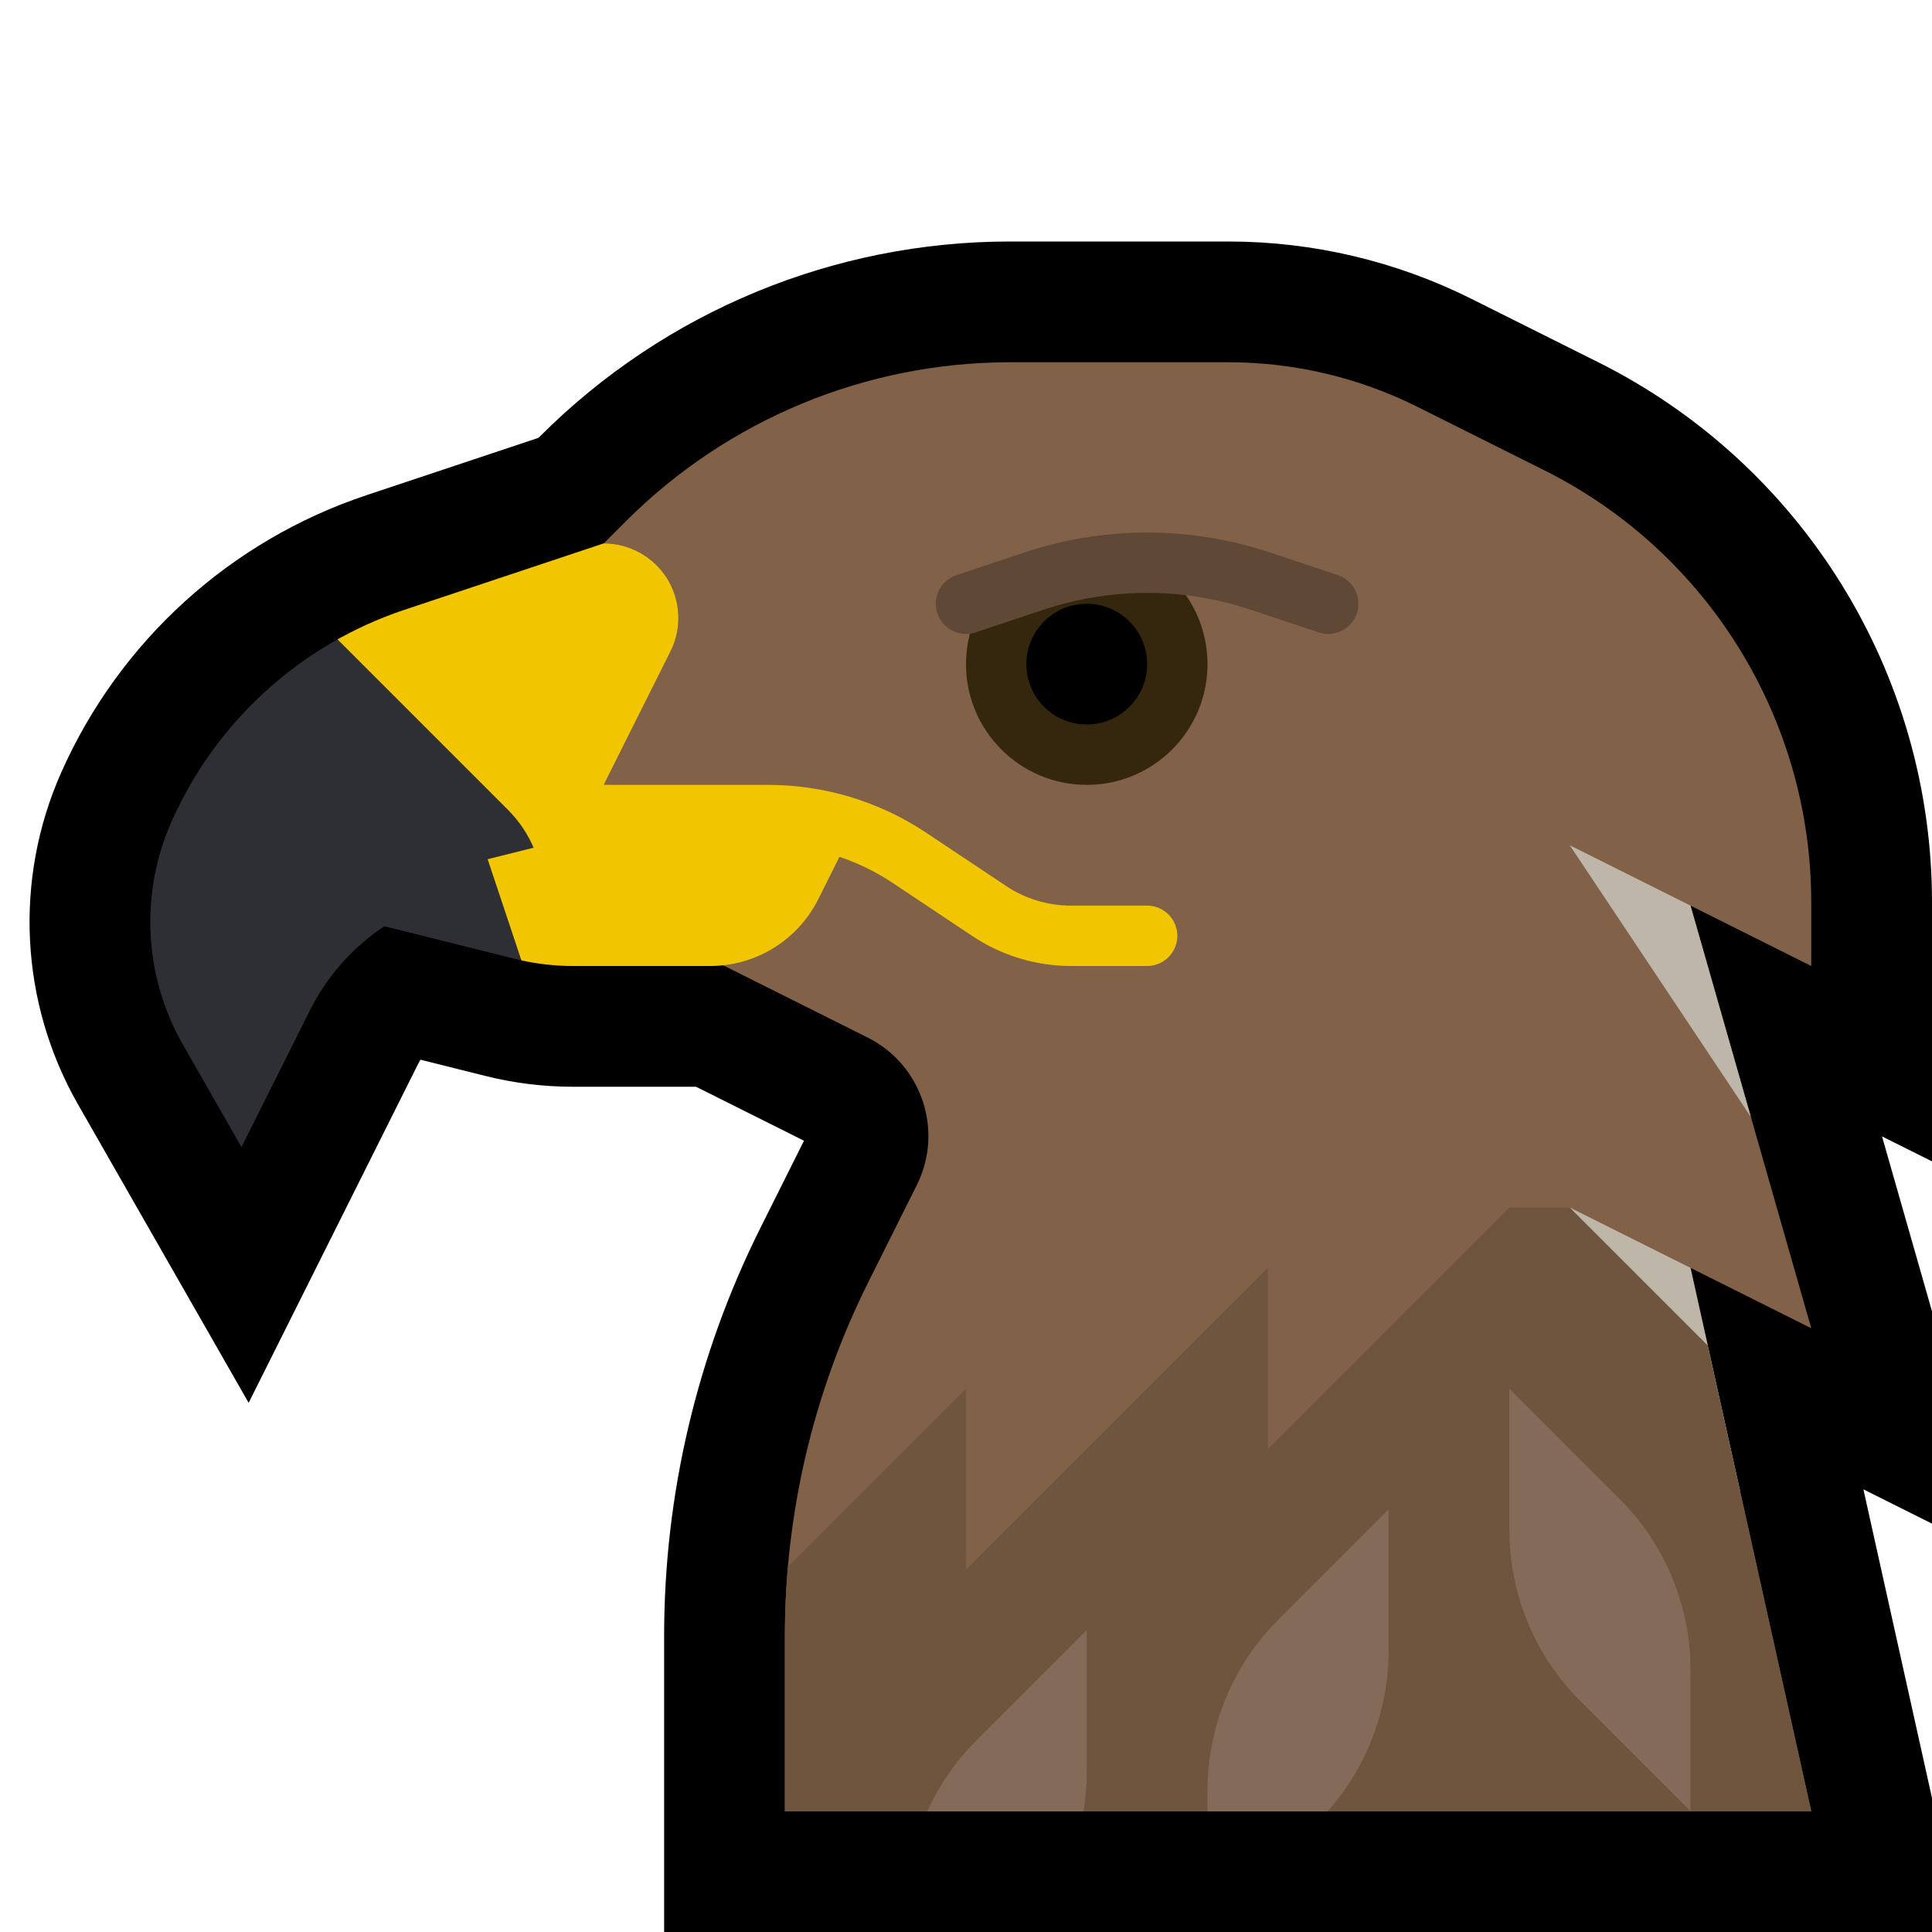 <?xml version="1.0" encoding="UTF-8" standalone="no"?>
<!DOCTYPE svg PUBLIC "-//W3C//DTD SVG 1.1//EN" "http://www.w3.org/Graphics/SVG/1.1/DTD/svg11.dtd">
<svg width="100%" height="100%" viewBox="0 0 32 32" version="1.1" xmlns="http://www.w3.org/2000/svg" xmlns:xlink="http://www.w3.org/1999/xlink" xml:space="preserve" xmlns:serif="http://www.serif.com/" style="fill-rule:evenodd;clip-rule:evenodd;stroke-linecap:round;stroke-miterlimit:3;">

    <rect id="eagle" x="0" y="0" width="32" height="32" style="fill:none;"/>
    <clipPath id="_clip1">
        <rect x="0" y="0" width="32" height="32"/>
    </clipPath>
    <g clip-path="url(#_clip1)">
        <g id="outline">
            <path d="M30,30l-2,-9l2,1l-2,-7l2,1c0,0 0,-0.428 0,-1.056c0,-3.03 -1.712,-5.8 -4.422,-7.155c-0.757,-0.379 -1.494,-0.747 -2.1,-1.05c-0.972,-0.486 -2.044,-0.739 -3.13,-0.739c-1.016,0 -2.36,0 -3.62,0c-2.387,0 -4.676,0.948 -6.364,2.636c-0.222,0.222 -0.364,0.364 -0.364,0.364l-2,5l6.369,3.184c0.901,0.451 1.266,1.546 0.815,2.447c-0.247,0.495 -0.526,1.052 -0.799,1.599c-0.911,1.822 -1.385,3.83 -1.385,5.867c0,1.467 0,2.903 0,2.903l17,0Z" style="fill:none;stroke:#000;stroke-width:4px;"/>
            <path d="M10,9l0,4l4,1c0,0 -3.703,0.463 -6.071,0.759c-1.205,0.151 -2.255,0.894 -2.798,1.98c-0.54,1.079 -1.131,2.261 -1.131,2.261c0,0 -0.481,-0.841 -0.971,-1.699c-0.647,-1.132 -0.716,-2.505 -0.186,-3.697c0,0 0,0 0,0c0.737,-1.659 2.138,-2.931 3.86,-3.505c1.592,-0.531 3.297,-1.099 3.297,-1.099Z" style="fill:none;stroke:#000;stroke-width:4px;"/>
            <path d="M5,15l7,-1l2,0c0,0 -0.216,0.432 -0.447,0.894c-0.339,0.678 -1.032,1.106 -1.789,1.106c-0.766,0 -1.708,0 -2.271,0c-0.327,0 -0.654,-0.04 -0.971,-0.12c-1.062,-0.265 -3.522,-0.88 -3.522,-0.88Z" style="fill:none;stroke:#000;stroke-width:4px;"/>
        </g>
        <g id="emoji">
            <path d="M30,30l-2,-9l2,1l-2,-7l2,1c0,0 0,-0.428 0,-1.056c0,-3.03 -1.712,-5.8 -4.422,-7.155c-0.757,-0.379 -1.494,-0.747 -2.1,-1.05c-0.972,-0.486 -2.044,-0.739 -3.13,-0.739c-1.016,0 -2.36,0 -3.62,0c-2.387,0 -4.676,0.948 -6.364,2.636c-0.222,0.222 -0.364,0.364 -0.364,0.364l-2,5l6.369,3.184c0.901,0.451 1.266,1.546 0.815,2.447c-0.247,0.495 -0.526,1.052 -0.799,1.599c-0.911,1.822 -1.385,3.83 -1.385,5.867c0,1.467 0,2.903 0,2.903l17,0Z" style="fill:#816148;"/>
            <clipPath id="_clip2">
                <path d="M30,30l-2,-9l2,1l-2,-7l2,1c0,0 0,-0.428 0,-1.056c0,-3.03 -1.712,-5.8 -4.422,-7.155c-0.757,-0.379 -1.494,-0.747 -2.1,-1.05c-0.972,-0.486 -2.044,-0.739 -3.13,-0.739c-1.016,0 -2.36,0 -3.62,0c-2.387,0 -4.676,0.948 -6.364,2.636c-0.222,0.222 -0.364,0.364 -0.364,0.364l-2,5l6.369,3.184c0.901,0.451 1.266,1.546 0.815,2.447c-0.247,0.495 -0.526,1.052 -0.799,1.599c-0.911,1.822 -1.385,3.83 -1.385,5.867c0,1.467 0,2.903 0,2.903l17,0Z"/>
            </clipPath>
            <g clip-path="url(#_clip2)">
                <path d="M30,22l-4,-2l3,5l1,-3Z" style="fill:#beb7a9;"/>
                <path d="M30,16l-4,-2l4,6l0,-4Z" style="fill:#beb7a9;"/>
                <path d="M13,26l3,-3l0,3l5,-5l0,3l4,-4l1,0l6,6l0,5l-19,0l0,-5Z" style="fill:#6f543e;"/>
                <path d="M25,23c0,0 0,1.243 0,2.343c0,1.061 0.421,2.078 1.172,2.829c0.841,0.841 1.828,1.828 1.828,1.828c0,0 0,-1.243 0,-2.343c0,-1.061 -0.421,-2.078 -1.172,-2.829c-0.841,-0.841 -1.828,-1.828 -1.828,-1.828Z" style="fill:#836a59;"/>
                <path d="M23,25c0,0 0,1.243 0,2.343c0,1.061 -0.421,2.078 -1.172,2.829c-0.841,0.841 -1.828,1.828 -1.828,1.828c0,0 0,-1.243 0,-2.343c0,-1.061 0.421,-2.078 1.172,-2.829c0.841,-0.841 1.828,-1.828 1.828,-1.828Z" style="fill:#836a59;"/>
                <path d="M18,27c0,0 0,1.243 0,2.343c0,1.061 -0.421,2.078 -1.172,2.829c-0.841,0.841 -1.828,1.828 -1.828,1.828c0,0 0,-1.243 0,-2.343c0,-1.061 0.421,-2.078 1.172,-2.829c0.841,-0.841 1.828,-1.828 1.828,-1.828Z" style="fill:#836a59;"/>
            </g>
            <circle cx="18" cy="11" r="2" style="fill:#34270d;"/>
            <circle cx="18" cy="11" r="1"/>
            <path d="M10,9c0,0 0,0 0,0c0.428,0 0.826,0.222 1.052,0.586c0.225,0.365 0.245,0.82 0.054,1.203c-0.533,1.065 -1.106,2.211 -1.106,2.211l4,1c0,0 -3.703,0.463 -6.071,0.759c-1.205,0.151 -2.255,0.894 -2.798,1.98c-0.54,1.079 -1.131,2.261 -1.131,2.261c0,0 -0.481,-0.841 -0.971,-1.699c-0.647,-1.132 -0.716,-2.505 -0.186,-3.697c0,0 0,0 0,0c0.737,-1.659 2.138,-2.931 3.86,-3.505c1.592,-0.531 3.297,-1.099 3.297,-1.099Z" style="fill:#2e2f34;"/>
            <clipPath id="_clip3">
                <path d="M10,9c0,0 0,0 0,0c0.428,0 0.826,0.222 1.052,0.586c0.225,0.365 0.245,0.82 0.054,1.203c-0.533,1.065 -1.106,2.211 -1.106,2.211l4,1c0,0 -3.703,0.463 -6.071,0.759c-1.205,0.151 -2.255,0.894 -2.798,1.98c-0.54,1.079 -1.131,2.261 -1.131,2.261c0,0 -0.481,-0.841 -0.971,-1.699c-0.647,-1.132 -0.716,-2.505 -0.186,-3.697c0,0 0,0 0,0c0.737,-1.659 2.138,-2.931 3.86,-3.505c1.592,-0.531 3.297,-1.099 3.297,-1.099Z"/>
            </clipPath>
            <g clip-path="url(#_clip3)">
                <path d="M5,10c0,0 2.303,2.303 3.414,3.414c0.375,0.375 0.586,0.884 0.586,1.414c0,0.503 0,1.047 0,1.047l7,-0.875l0,-7l-9,0l-2,2Z" style="fill:#f1c500;"/>
            </g>
            <path d="M8.077,14.231l0.213,0.056l0.462,1.491l-0.116,0.129c-0.038,-0.008 -0.076,-0.017 -0.114,-0.027c-1.062,-0.265 -3.522,-0.88 -3.522,-0.88l3.077,-0.769Z" style="fill:#2e2f34;"/>
            <path d="M8.077,14.231l0.923,-0.231l5,0c0,0 -0.216,0.432 -0.447,0.894c-0.339,0.678 -1.032,1.106 -1.789,1.106c-0.766,0 -1.708,0 -2.271,0c-0.288,0 -0.576,-0.031 -0.857,-0.093l-0.559,-1.676Z" style="fill:#f1c500;"/>
            <path d="M16,10c0,0 0.519,-0.173 1.125,-0.375c1.217,-0.406 2.533,-0.406 3.75,0c0.606,0.202 1.125,0.375 1.125,0.375" style="fill:none;stroke:#604836;stroke-width:1px;"/>
            <path d="M10,13.5c0,0 1.554,0 2.725,0c0.831,0 1.644,0.246 2.336,0.707c0.443,0.295 0.941,0.628 1.322,0.881c0.402,0.269 0.875,0.412 1.359,0.412c0.569,0 1.258,0 1.258,0" style="fill:none;stroke:#f1c500;stroke-width:1px;"/>
        </g>
    </g>
</svg>
